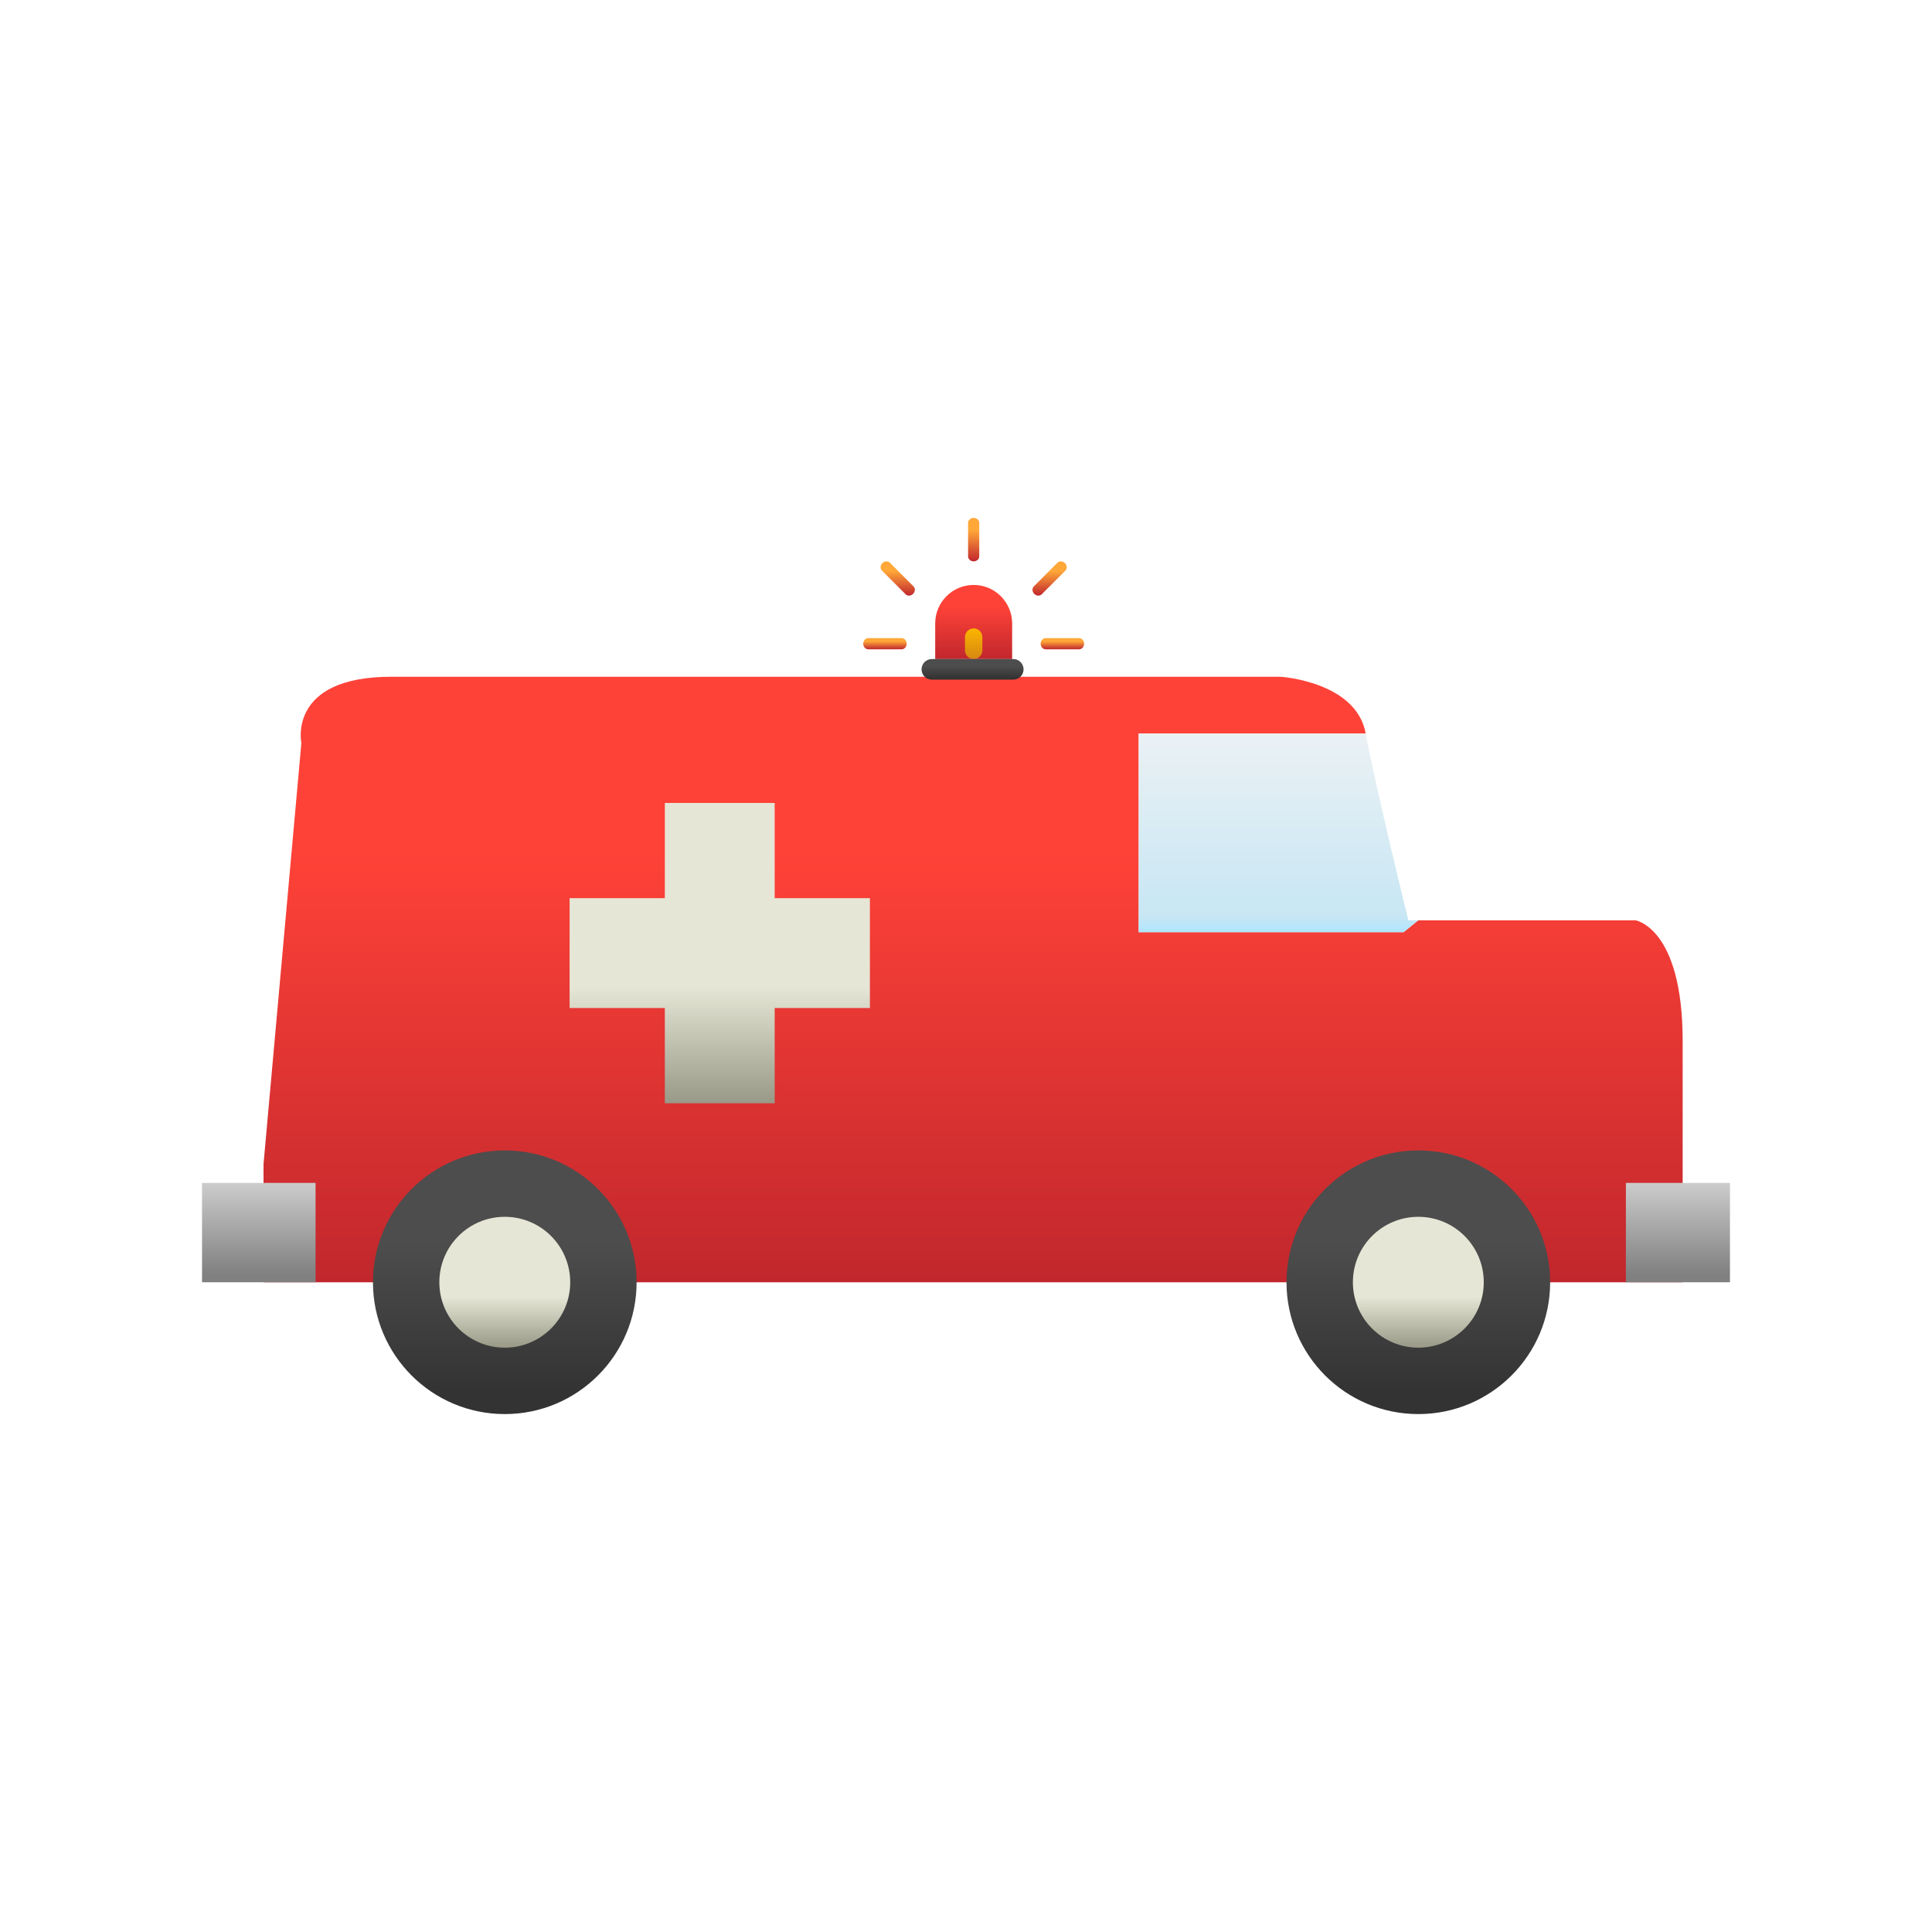 <svg xmlns="http://www.w3.org/2000/svg" xmlns:xlink="http://www.w3.org/1999/xlink" version="1.1" id="Layer_1" x="0px" y="0px" width="300px" height="300px" viewBox="0 0 300 300" enable-background="new 0 0 300 300" xml:space="preserve">
<g>
	<linearGradient id="SVGID_1_" gradientUnits="userSpaceOnUse" x1="151.102" y1="105.086" x2="151.102" y2="199.107">
		<stop offset="0.284" style="stop-color:#FF4238"/>
		<stop offset="1" style="stop-color:#C1272D"/>
	</linearGradient>
	<path fill="url(#SVGID_1_)" d="M261.282,161.646c0,17.629,0,17.629,0,17.629v19.833H40.921v-18.363l5.876-65.374   c0,0-2.204-10.284,13.956-10.284c16.16,0,138.094,0,138.094,0s11.752,0.734,13.221,8.814h-35.258v30.851h41.134l2.292-1.851h33.7   C253.938,142.9,261.282,144.017,261.282,161.646z"/>
	<linearGradient id="SVGID_2_" gradientUnits="userSpaceOnUse" x1="198.524" y1="113.9" x2="198.524" y2="144.751">
		<stop offset="0.013" style="stop-color:#E8F0F4"/>
		<stop offset="0.921" style="stop-color:#C2E4F3"/>
		<stop offset="1" style="stop-color:#A6E3FF"/>
	</linearGradient>
	<path opacity="0.9" fill="url(#SVGID_2_)" d="M220.237,142.9l-2.292,1.851h-41.134V113.9h35.258c1.469,8.08,6.611,29,6.611,29   H220.237z"/>
	<linearGradient id="SVGID_3_" gradientUnits="userSpaceOnUse" x1="40.187" y1="183.682" x2="40.187" y2="199.107">
		<stop offset="0.001" style="stop-color:#CCCCCC"/>
		<stop offset="0.921" style="stop-color:#808080"/>
	</linearGradient>
	<rect x="31.372" y="183.682" fill="url(#SVGID_3_)" width="17.629" height="15.426"/>
	<linearGradient id="SVGID_4_" gradientUnits="userSpaceOnUse" x1="260.548" y1="183.682" x2="260.548" y2="199.107">
		<stop offset="0.001" style="stop-color:#CCCCCC"/>
		<stop offset="0.921" style="stop-color:#808080"/>
	</linearGradient>
	<rect x="252.468" y="183.682" fill="url(#SVGID_4_)" width="16.16" height="15.426"/>
	<g>
		<linearGradient id="SVGID_5_" gradientUnits="userSpaceOnUse" x1="78.382" y1="178.638" x2="78.382" y2="219.576">
			<stop offset="0.348" style="stop-color:#4D4D4D"/>
			<stop offset="0.921" style="stop-color:#333333"/>
		</linearGradient>
		<circle fill="url(#SVGID_5_)" cx="78.382" cy="199.107" r="20.47"/>
		<linearGradient id="SVGID_6_" gradientUnits="userSpaceOnUse" x1="78.382" y1="188.946" x2="78.382" y2="209.268">
			<stop offset="0.613" style="stop-color:#E6E6D6"/>
			<stop offset="1" style="stop-color:#999987"/>
		</linearGradient>
		<circle fill="url(#SVGID_6_)" cx="78.382" cy="199.107" r="10.161"/>
	</g>
	<g>
		<linearGradient id="SVGID_7_" gradientUnits="userSpaceOnUse" x1="220.237" y1="178.638" x2="220.237" y2="219.576">
			<stop offset="0.348" style="stop-color:#4D4D4D"/>
			<stop offset="0.921" style="stop-color:#333333"/>
		</linearGradient>
		<circle fill="url(#SVGID_7_)" cx="220.237" cy="199.107" r="20.47"/>
		<linearGradient id="SVGID_8_" gradientUnits="userSpaceOnUse" x1="220.237" y1="188.946" x2="220.237" y2="209.268">
			<stop offset="0.613" style="stop-color:#E6E6D6"/>
			<stop offset="1" style="stop-color:#999987"/>
		</linearGradient>
		<circle fill="url(#SVGID_8_)" cx="220.237" cy="199.107" r="10.161"/>
	</g>
	<g>
		<linearGradient id="SVGID_9_" gradientUnits="userSpaceOnUse" x1="151.19" y1="90.83" x2="151.19" y2="102.334">
			<stop offset="0.284" style="stop-color:#FF4238"/>
			<stop offset="1" style="stop-color:#C1272D"/>
		</linearGradient>
		<path fill="url(#SVGID_9_)" d="M157.165,96.808v5.526h-11.948v-5.526c0-3.301,2.67-5.978,5.971-5.978    c1.647,0,3.144,0.671,4.225,1.752S157.165,95.16,157.165,96.808z"/>
		<linearGradient id="SVGID_10_" gradientUnits="userSpaceOnUse" x1="151.19" y1="97.575" x2="151.19" y2="102.334">
			<stop offset="0" style="stop-color:#FCB500"/>
			<stop offset="0.985" style="stop-color:#D68811"/>
		</linearGradient>
		<path fill="url(#SVGID_10_)" d="M152.54,100.984c0,0.745-0.604,1.35-1.349,1.35l0,0c-0.746,0-1.349-0.604-1.349-1.35v-2.06    c0-0.745,0.604-1.35,1.349-1.35l0,0c0.746,0,1.349,0.604,1.349,1.35V100.984z"/>
		<linearGradient id="SVGID_11_" gradientUnits="userSpaceOnUse" x1="151.02" y1="102.334" x2="151.02" y2="105.535">
			<stop offset="0.348" style="stop-color:#4D4D4D"/>
			<stop offset="0.921" style="stop-color:#333333"/>
		</linearGradient>
		<path fill="url(#SVGID_11_)" d="M158.939,103.935c0,0.884-0.717,1.601-1.602,1.601h-12.636c-0.885,0-1.602-0.717-1.602-1.601    c0-0.439,0.18-0.844,0.469-1.133c0.289-0.289,0.688-0.468,1.133-0.468h12.636C158.222,102.334,158.939,103.051,158.939,103.935z"/>
		<linearGradient id="SVGID_12_" gradientUnits="userSpaceOnUse" x1="151.19" y1="80.424" x2="151.19" y2="87.169">
			<stop offset="0.284" style="stop-color:#FFA738"/>
			<stop offset="1" style="stop-color:#C1272D"/>
		</linearGradient>
		<path fill="url(#SVGID_12_)" d="M152.057,81.197v5.197c0,0.428-0.387,0.774-0.867,0.774c-0.479,0-0.867-0.347-0.867-0.774v-5.197    c0-0.428,0.387-0.773,0.867-0.773C151.67,80.424,152.057,80.77,152.057,81.197z"/>
		<g>
			<linearGradient id="SVGID_13_" gradientUnits="userSpaceOnUse" x1="162.982" y1="87.169" x2="162.982" y2="92.488">
				<stop offset="0.284" style="stop-color:#FFA738"/>
				<stop offset="1" style="stop-color:#C1272D"/>
			</linearGradient>
			<path fill="url(#SVGID_13_)" d="M165.433,88.604l-3.675,3.675c-0.303,0.302-0.822,0.273-1.161-0.065     c-0.339-0.34-0.368-0.858-0.065-1.161l3.674-3.675c0.303-0.302,0.822-0.273,1.161,0.065S165.734,88.302,165.433,88.604z"/>
			<linearGradient id="SVGID_14_" gradientUnits="userSpaceOnUse" x1="139.4" y1="87.169" x2="139.4" y2="92.488">
				<stop offset="0.284" style="stop-color:#FFA738"/>
				<stop offset="1" style="stop-color:#C1272D"/>
			</linearGradient>
			<path fill="url(#SVGID_14_)" d="M138.175,87.378l3.675,3.675c0.303,0.302,0.274,0.821-0.065,1.16s-0.858,0.368-1.161,0.066     l-3.674-3.676c-0.303-0.302-0.274-0.821,0.065-1.16S137.873,87.076,138.175,87.378z"/>
		</g>
		<g>
			<linearGradient id="SVGID_15_" gradientUnits="userSpaceOnUse" x1="164.966" y1="99.088" x2="164.966" y2="100.821">
				<stop offset="0.284" style="stop-color:#FFA738"/>
				<stop offset="1" style="stop-color:#C1272D"/>
			</linearGradient>
			<path fill="url(#SVGID_15_)" d="M167.565,100.821h-5.197c-0.428,0-0.774-0.388-0.774-0.867s0.347-0.866,0.774-0.866h5.197     c0.428,0,0.774,0.387,0.774,0.866S167.993,100.821,167.565,100.821z"/>
			<linearGradient id="SVGID_16_" gradientUnits="userSpaceOnUse" x1="137.415" y1="99.088" x2="137.415" y2="100.821">
				<stop offset="0.284" style="stop-color:#FFA738"/>
				<stop offset="1" style="stop-color:#C1272D"/>
			</linearGradient>
			<path fill="url(#SVGID_16_)" d="M140.013,100.821h-5.197c-0.428,0-0.774-0.388-0.774-0.867s0.347-0.866,0.774-0.866h5.197     c0.428,0,0.774,0.387,0.774,0.866S140.44,100.821,140.013,100.821z"/>
		</g>
	</g>
	<linearGradient id="SVGID_17_" gradientUnits="userSpaceOnUse" x1="111.763" y1="124.681" x2="111.763" y2="171.311">
		<stop offset="0.613" style="stop-color:#E6E6D6"/>
		<stop offset="1" style="stop-color:#999987"/>
	</linearGradient>
	<polygon fill="url(#SVGID_17_)" points="135.078,139.467 120.292,139.467 120.292,124.681 103.235,124.681 103.235,139.467    88.449,139.467 88.449,156.524 103.235,156.524 103.235,171.312 120.292,171.312 120.292,156.524 135.078,156.524  "/>
</g>
</svg>